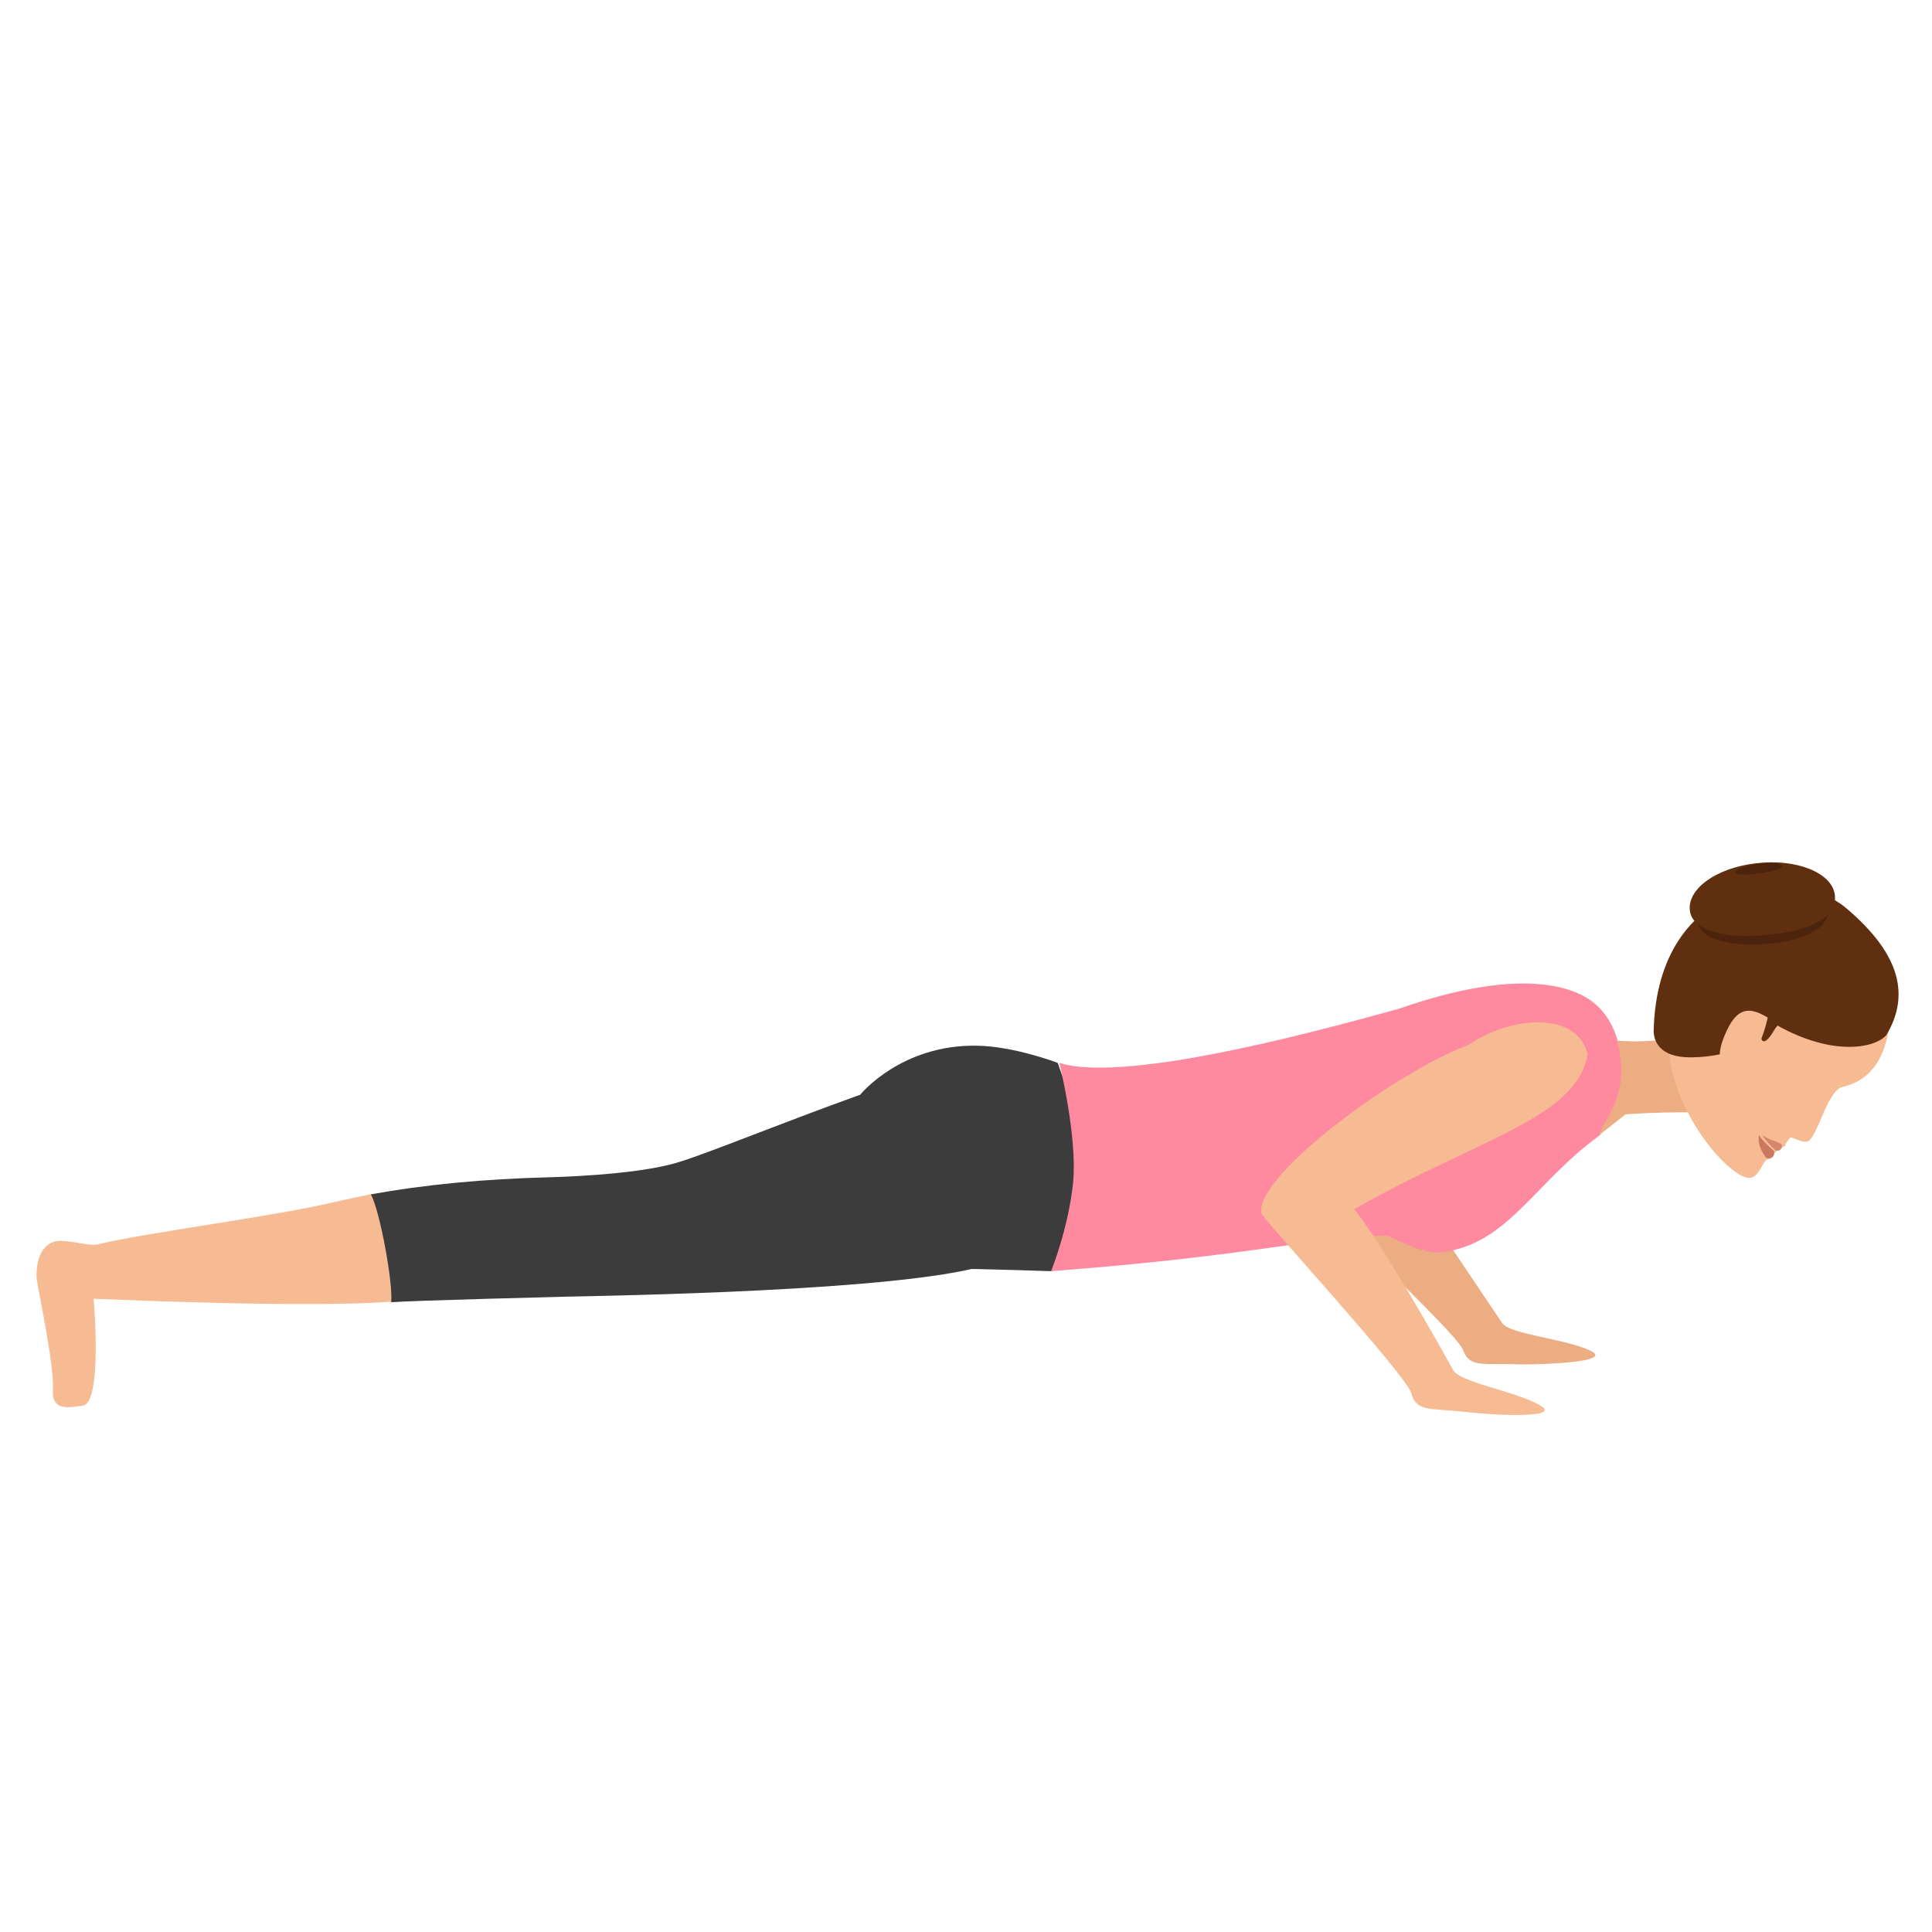 <svg width="497" height="497" viewBox="0 0 497 497" fill="none" xmlns="http://www.w3.org/2000/svg">
<path d="M272.085 273.414C272.085 273.414 260.861 269.15 251.438 269.008C231.899 268.582 221.368 281.516 221.368 281.516C221.368 281.516 216.933 326.287 227.049 326.287C245.895 326.145 261 326.713 270.145 326.998C276.381 327.14 280.4 296.866 280.4 296.866L272.085 273.414Z" fill="#3D3C3C"/>
<path d="M409.232 347.492C402.854 344.407 388.395 343.285 386.411 340.341C364.581 307.947 361.888 303.6 361.888 303.6C391.797 282.846 406.539 285.791 407.957 269.244C404.696 258.586 388.253 260.55 377.622 269.524C360.187 277.798 332.262 294.906 334.53 304.442C334.813 305.704 374.787 342.865 376.346 347.212C378.047 351.98 381.166 350.577 391.23 350.998C398.459 350.998 414.902 350.297 409.232 347.492Z" fill="#ECAD83"/>
<path d="M370.641 322.166C387.89 320.176 394.535 304.401 411.36 292.179C413.481 290.616 418.146 278.962 417.298 273.419C416.45 267.166 414.612 261.055 408.815 257.076C404.291 254.091 391.142 248.549 359.896 259.492C345.192 263.471 290.335 279.104 272.521 273.419C272.521 273.419 277.186 292.463 276.055 304.117C274.924 315.771 270.4 326.998 270.4 326.998C323.136 323.019 339.395 317.902 356.927 317.902C357.21 317.902 365.834 322.734 370.641 322.166Z" fill="#FF8AA0"/>
<path d="M396.303 361.6C390.255 357.94 375.565 355.688 373.837 352.45C354.684 318.105 348.347 311.067 348.347 311.067C380.462 292.768 405.52 287.701 408.4 271.232C405.952 260.393 389.246 260.956 377.726 268.839C359.292 275.595 323.001 302.34 324.442 312.052C324.586 313.319 361.884 353.858 363.036 358.362C364.333 363.289 367.645 362.163 377.726 363.289C385.07 364.133 401.775 364.837 396.303 361.6Z" fill="#F6BB92"/>
<path d="M418.147 286.671C418.147 286.671 424.177 286.125 434.944 286.125L440.4 263.998C429.633 269.188 415.994 267.686 415.994 267.686C419.727 282.3 412.548 287.354 411.4 291.998L418.147 286.671Z" fill="#ECAD83"/>
<path d="M474.002 279.603C482.702 277.629 484.947 270.018 485.789 265.226C488.315 250.427 482.702 243.943 474.563 237.037C463.758 227.734 435.272 252.964 432.044 258.602C423.765 273.26 436.956 292.993 443.832 299.335C451.409 306.242 451.83 301.872 454.216 298.49C454.356 298.349 455.058 298.208 455.058 298.208C456.04 297.08 457.163 295.671 459.127 294.825C459.127 294.825 459.688 293.556 460.109 293.134C460.39 292.711 460.53 292.57 461.092 292.711C462.635 293.274 463.898 293.838 464.74 293.697C467.406 293.415 469.932 280.448 474.002 279.603Z" fill="#F6BB92"/>
<path d="M453.4 291.998C453.4 291.998 453.757 293.079 456.731 295.917C457.207 296.052 458.277 296.187 458.396 294.836C458.515 293.755 455.779 293.755 453.4 291.998Z" fill="#D6876B"/>
<path d="M452.521 291.998C452.521 291.998 451.715 294.282 454.266 297.775C454.804 298.044 455.475 298.044 455.609 297.91C456.818 297.238 456.281 296.029 456.281 296.029C452.924 293.073 452.521 291.998 452.521 291.998Z" fill="#CC785E"/>
<path d="M474.928 233.616C461.397 222.172 426.562 226.177 425.41 264.8C425.266 267.375 426.562 271.523 433.471 271.952C438.366 272.238 442.972 271.094 442.972 271.094C444.267 270.665 445.851 270.236 447.434 269.806C449.162 269.234 454.056 261.939 455.495 262.797C470.61 271.952 482.269 269.806 485.292 266.23C491.05 256.503 489.467 245.918 474.928 233.616Z" fill="#602F0F"/>
<path d="M444.032 265.498C440.558 272.998 443.085 275.359 447.348 277.998L453.821 267.303L455.4 262.164C451.137 259.525 447.348 257.998 444.032 265.498Z" fill="#F6BB92"/>
<path d="M436.47 236.883C435.624 231.476 442.535 226.355 451.843 225.217C461.152 224.079 469.474 227.493 470.32 232.899C471.166 238.305 465.242 241.577 455.793 242.715C446.625 243.711 437.316 242.146 436.47 236.883Z" fill="#4C230C"/>
<path d="M455.973 265.704C456.682 264.429 457.531 263.437 458.24 262.729C459.231 261.596 460.081 261.03 460.081 261.03L454.982 259.047C454.557 259.613 453.991 260.18 453.566 260.746C453.566 260.746 454.132 261.03 454.982 261.313H454.84C454.557 262.588 454.132 264.57 453.141 267.12C452.999 267.12 453.566 269.528 455.973 265.704Z" fill="#602F0F"/>
<path d="M434.728 234.403C433.878 228.738 441.526 223.214 451.724 222.081C462.063 220.806 471.127 224.489 471.977 230.012C472.827 235.678 466.312 239.218 455.973 240.351C445.775 241.626 435.578 240.068 434.728 234.403Z" fill="#602F0F"/>
<path d="M446.406 224.413C446.258 223.744 448.922 222.741 452.177 222.24C455.433 221.738 458.245 222.072 458.393 222.741C458.541 223.41 456.321 224.079 453.065 224.58C449.662 225.082 446.554 225.249 446.406 224.413Z" fill="#4C230C"/>
<path d="M13.603 357.364C14.028 351.548 9.777 331.549 9.494 329.422C8.927 324.316 10.911 318.926 15.87 319.209C19.554 319.351 23.096 320.628 25.364 320.06C36.841 317.224 71.839 312.685 85.725 309.281C88.984 308.572 92.243 307.862 95.644 307.153C109.53 304.6 105.988 334.386 100.887 334.812C80.483 336.514 31.456 334.386 24.088 334.102C24.088 334.102 26.497 361.477 21.113 361.619C17.854 362.044 13.178 363.179 13.603 357.364Z" fill="#F6BB92"/>
<path d="M141.006 302.858C124.627 303.285 109.237 304.707 95.4 307.267C97.8 311.533 101.189 330.589 100.624 334.998C105.707 334.571 145.101 333.576 145.101 333.576C157.526 333.291 231.089 332.154 253.115 325.612C258.763 324.048 263.705 322.341 267.799 320.492C275.706 317.079 264.128 271.998 252.55 271.998C228.123 277.402 184.918 296.032 173.904 299.161C162.75 302.431 141.006 302.858 141.006 302.858Z" fill="#3D3C3C"/>
</svg>
